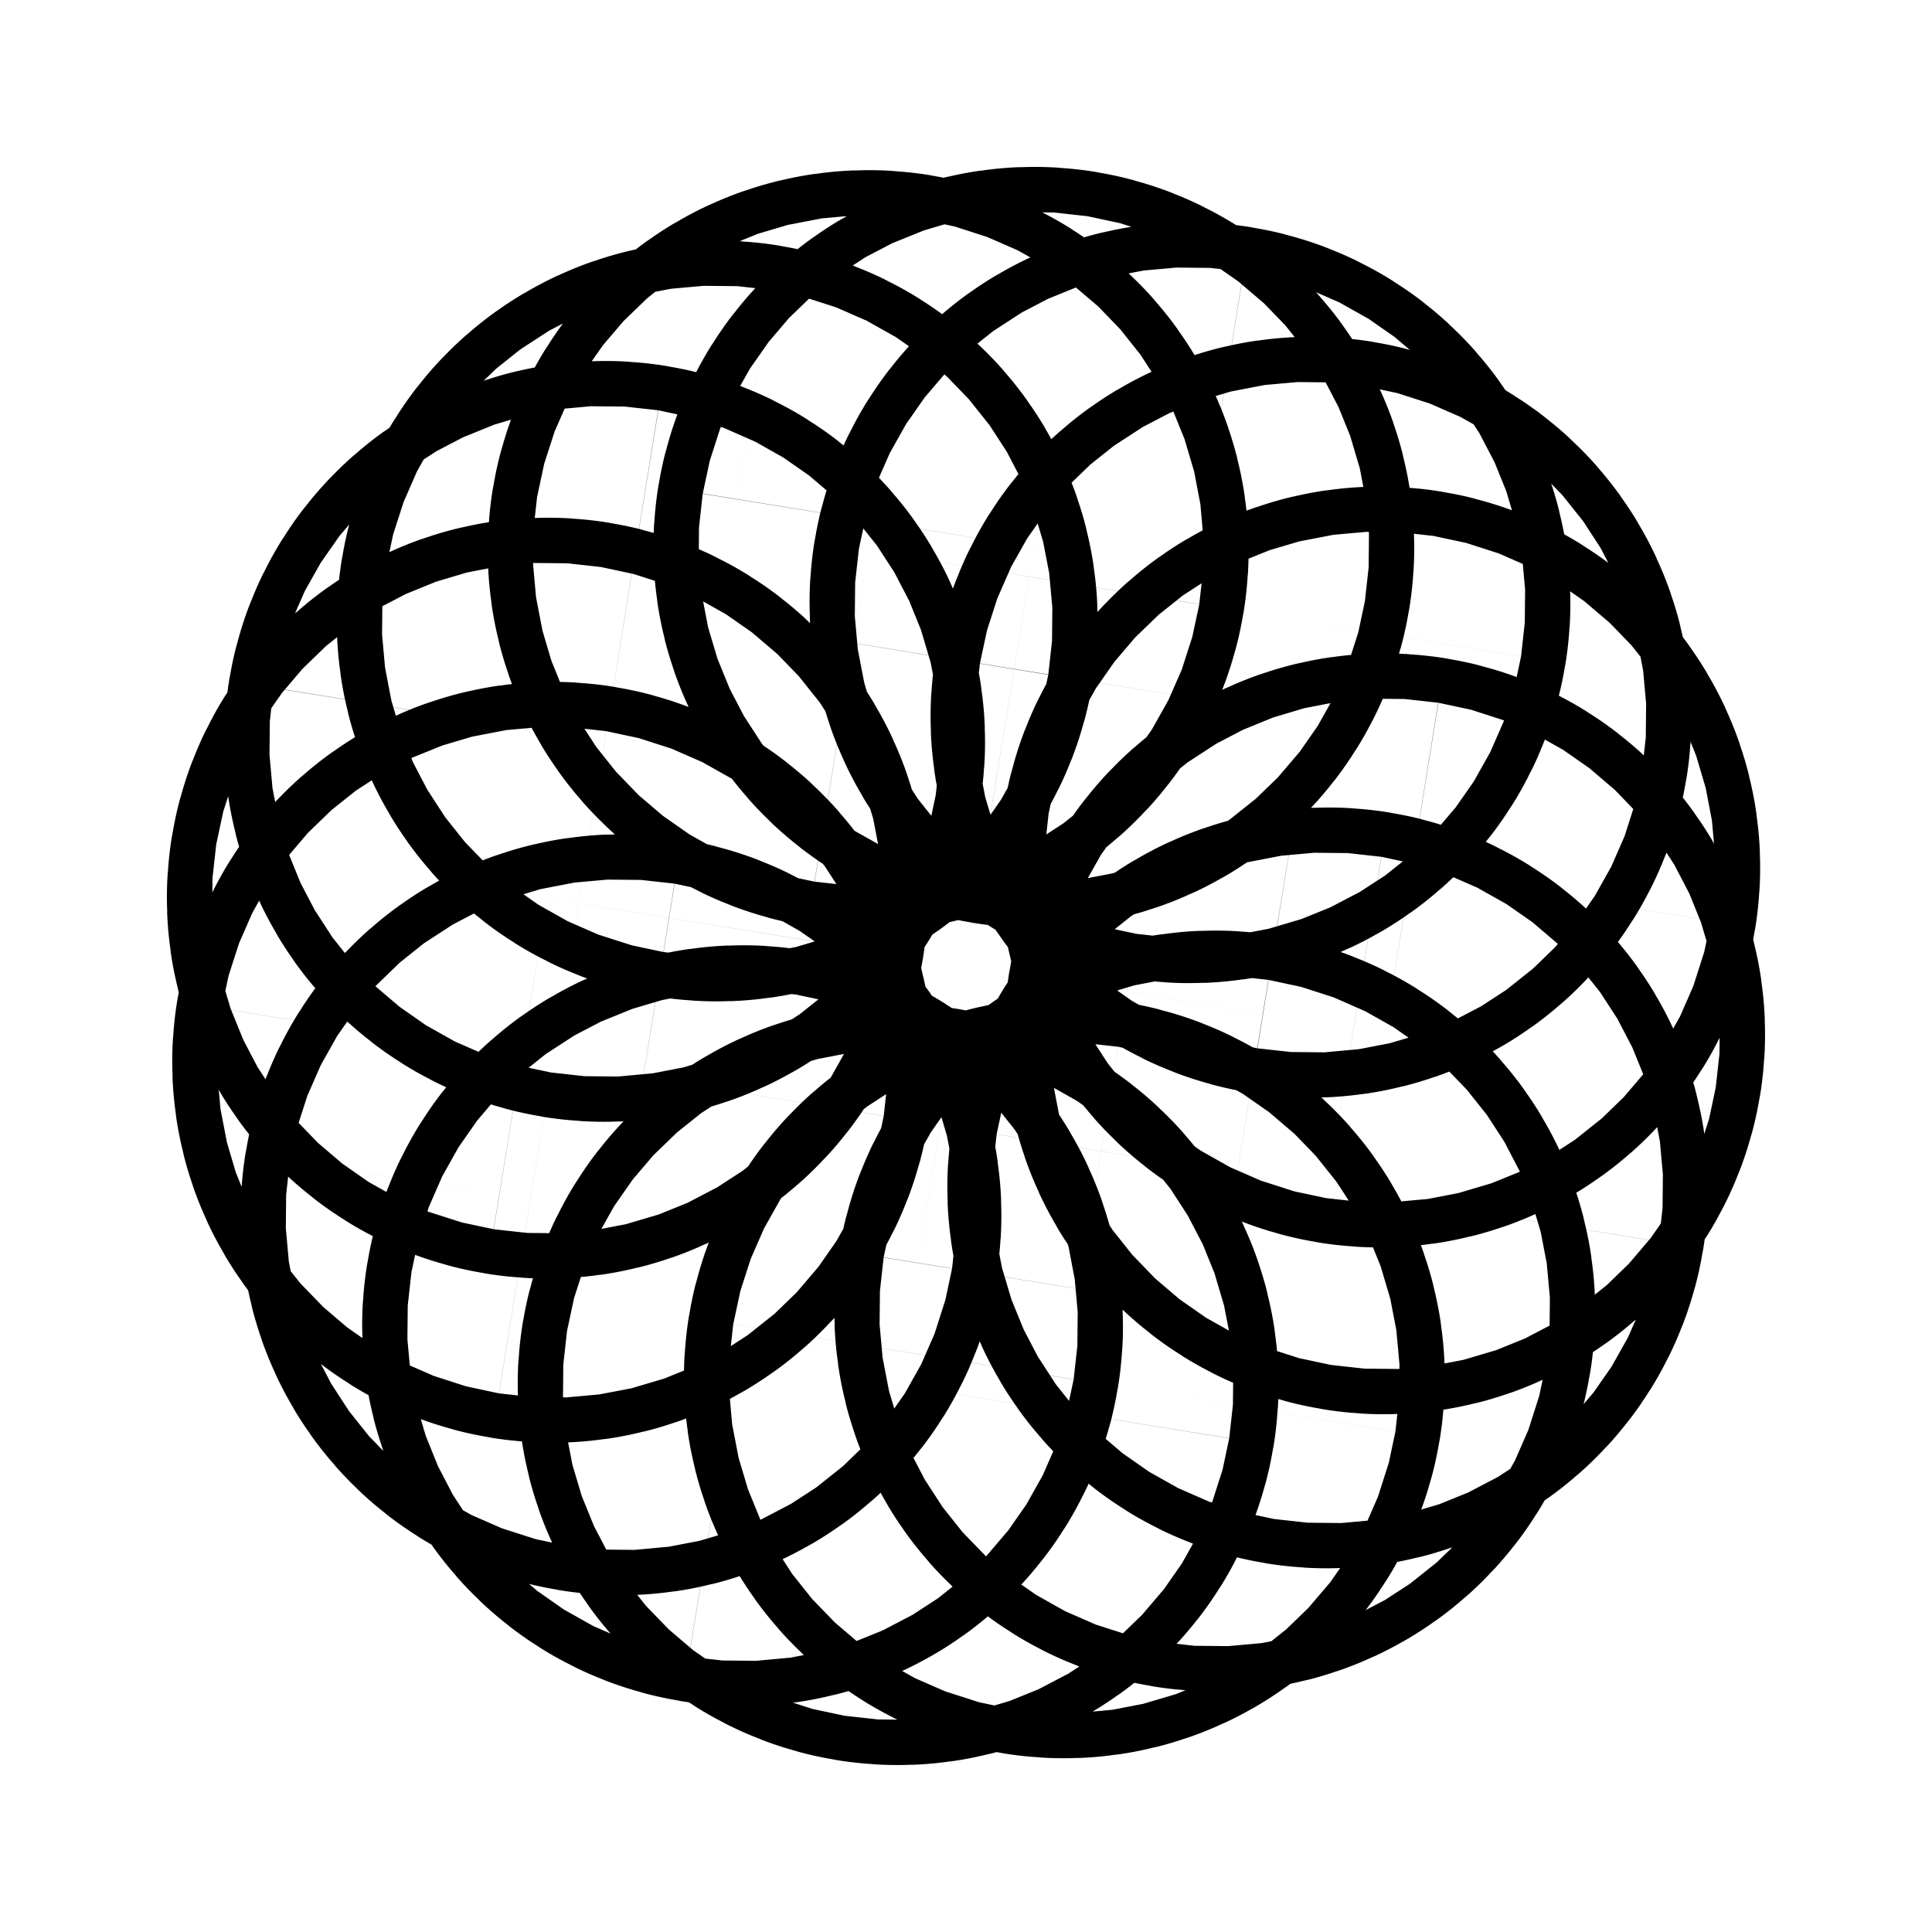 <?xml version="1.0" encoding="utf-8" ?>    <!-- Generator: Assembly 2.4 - http://assemblyapp.co -->
<svg version="1.1" xmlns="http://www.w3.org/2000/svg" xmlns:xlink="http://www.w3.org/1999/xlink"
     viewBox="0 0 4096.0 4096.0">
    <g id="document" transform="scale(13.653 13.653) translate(150.0 150.0)">
        <g>
            <path d="M13.988,-64.453 C14.296,-66.358 13.002,-68.154 11.096,-68.463 C9.19,-68.772 7.395,-67.477 7.086,-65.571 C6.777,-63.665 8.072,-61.87 9.978,-61.561 C11.883,-61.252 13.679,-62.547 13.988,-64.453 Z M57.025,-38.071 C57.334,-39.976 56.039,-41.772 54.133,-42.081 C52.227,-42.389 50.432,-41.095 50.123,-39.189 C49.814,-37.283 51.109,-35.488 53.015,-35.179 C54.92,-34.87 56.716,-36.165 57.025,-38.071 Z M68.463,11.096 C68.772,9.19 67.477,7.395 65.571,7.086 C63.665,6.777 61.87,8.072 61.561,9.978 C61.252,11.883 62.547,13.679 64.453,13.988 C66.358,14.296 68.154,13.002 68.463,11.096 Z M42.081,54.133 C42.389,52.227 41.095,50.432 39.189,50.123 C37.283,49.814 35.488,51.109 35.179,53.015 C34.87,54.92 36.165,56.716 38.071,57.025 C39.976,57.334 41.772,56.039 42.081,54.133 Z M-7.086,65.571 C-6.777,63.665 -8.072,61.87 -9.978,61.561 C-11.883,61.252 -13.679,62.547 -13.988,64.453 C-14.296,66.358 -13.002,68.154 -11.096,68.463 C-9.19,68.772 -7.395,67.477 -7.086,65.571 Z M-50.123,39.189 C-49.814,37.283 -51.109,35.488 -53.015,35.179 C-54.92,34.87 -56.716,36.165 -57.025,38.071 C-57.334,39.976 -56.039,41.772 -54.133,42.081 C-52.227,42.389 -50.432,41.095 -50.123,39.189 Z M-61.561,-9.978 C-61.252,-11.883 -62.547,-13.679 -64.453,-13.988 C-66.358,-14.296 -68.154,-13.002 -68.463,-11.096 C-68.772,-9.19 -67.477,-7.395 -65.571,-7.086 C-63.665,-6.777 -61.87,-8.072 -61.561,-9.978 Z M-35.179,-53.015 C-34.87,-54.92 -36.165,-56.716 -38.071,-57.025 C-39.976,-57.334 -41.772,-56.039 -42.081,-54.133 C-42.389,-52.227 -41.095,-50.432 -39.189,-50.123 C-37.283,-49.814 -35.488,-51.109 -35.179,-53.015 Z M-11.734,-63.947 C-11.425,-65.853 -12.72,-67.648 -14.625,-67.957 C-16.531,-68.266 -18.326,-66.971 -18.635,-65.066 C-18.944,-63.16 -17.65,-61.364 -15.744,-61.056 C-13.838,-60.747 -12.043,-62.041 -11.734,-63.947 Z M38.233,-55.849 C38.542,-57.754 37.247,-59.55 35.341,-59.858 C33.435,-60.167 31.64,-58.873 31.331,-56.967 C31.022,-55.061 32.317,-53.266 34.223,-52.957 C36.129,-52.648 37.924,-53.943 38.233,-55.849 Z M67.703,-14.808 C68.012,-16.714 66.718,-18.509 64.812,-18.818 C62.906,-19.127 61.111,-17.832 60.802,-15.927 C60.493,-14.021 61.787,-12.226 63.693,-11.917 C65.599,-11.608 67.394,-12.902 67.703,-14.808 Z M59.627,35.02 C59.936,33.115 58.641,31.319 56.736,31.011 C54.83,30.702 53.035,31.996 52.726,33.902 C52.417,35.808 53.711,37.603 55.617,37.912 C57.523,38.221 59.318,36.926 59.627,35.02 Z M18.725,64.513 C19.034,62.608 17.739,60.812 15.833,60.503 C13.928,60.194 12.132,61.489 11.823,63.395 C11.514,65.3 12.809,67.096 14.715,67.405 C16.621,67.714 18.416,66.419 18.725,64.513 Z M-31.242,56.415 C-30.933,54.509 -32.227,52.714 -34.133,52.405 C-36.039,52.096 -37.834,53.391 -38.143,55.296 C-38.452,57.202 -37.158,58.998 -35.252,59.306 C-33.346,59.615 -31.551,58.321 -31.242,56.415 Z M-60.735,15.513 C-60.426,13.607 -61.72,11.812 -63.626,11.503 C-65.532,11.194 -67.327,12.488 -67.636,14.394 C-67.945,16.3 -66.65,18.095 -64.745,18.404 C-62.839,18.713 -61.044,17.419 -60.735,15.513 Z M-52.658,-34.316 C-52.35,-36.222 -53.644,-38.017 -55.55,-38.326 C-57.456,-38.635 -59.251,-37.34 -59.56,-35.434 C-59.869,-33.529 -58.574,-31.733 -56.669,-31.424 C-54.763,-31.116 -52.967,-32.41 -52.658,-34.316 Z "
                  fill="none" stroke-width="111.16" stroke="currentColor" stroke-linecap="square"
                  stroke-linejoin="miter"/>
            <path d="M177.589,65.975 L210.879,65.571 L209.997,-7.112 C209.943,-11.551 210.447,-15.812 211.507,-19.894 C212.567,-23.976 214.327,-27.605 216.785,-30.779 C219.244,-33.953 222.358,-36.488 226.127,-38.384 C229.896,-40.279 234.554,-41.26 240.103,-41.328 C248.24,-41.426 254.096,-39.047 257.669,-34.188 C261.243,-29.33 263.08,-22.739 263.181,-14.417 L264.143,64.925 L297.434,64.521 L296.559,-7.608 C296.507,-11.861 296.965,-16.075 297.931,-20.249 C298.898,-24.422 300.518,-28.141 302.79,-31.406 C305.063,-34.671 307.991,-37.296 311.574,-39.281 C315.156,-41.267 319.537,-42.291 324.716,-42.354 C329.709,-42.415 333.788,-41.632 336.952,-40.005 C340.117,-38.379 342.641,-36.144 344.525,-33.3 C346.409,-30.455 347.744,-27.142 348.53,-23.36 C349.316,-19.577 349.733,-15.652 349.783,-11.583 L350.698,63.875 L383.989,63.471 L383.026,-15.87 C382.93,-23.823 382.007,-31.257 380.258,-38.172 C378.51,-45.088 375.708,-51.112 371.854,-56.244 C368,-61.377 363.003,-65.385 356.864,-68.27 C350.725,-71.156 343.217,-72.544 334.339,-72.437 C324.352,-72.316 315.776,-70.223 308.612,-66.159 C301.447,-62.095 295.512,-55.78 290.806,-47.215 C283.764,-63.592 269.793,-71.654 248.894,-71.4 C237.797,-71.265 228.996,-68.708 222.49,-63.727 C215.984,-58.746 211.289,-53.094 208.406,-46.77 L207.851,-46.763 L207.599,-67.57 L175.973,-67.186 L177.589,65.975 Z "
                  fill="currentColor" fill-opacity="1.00"/>
        </g>
    </g>
</svg>